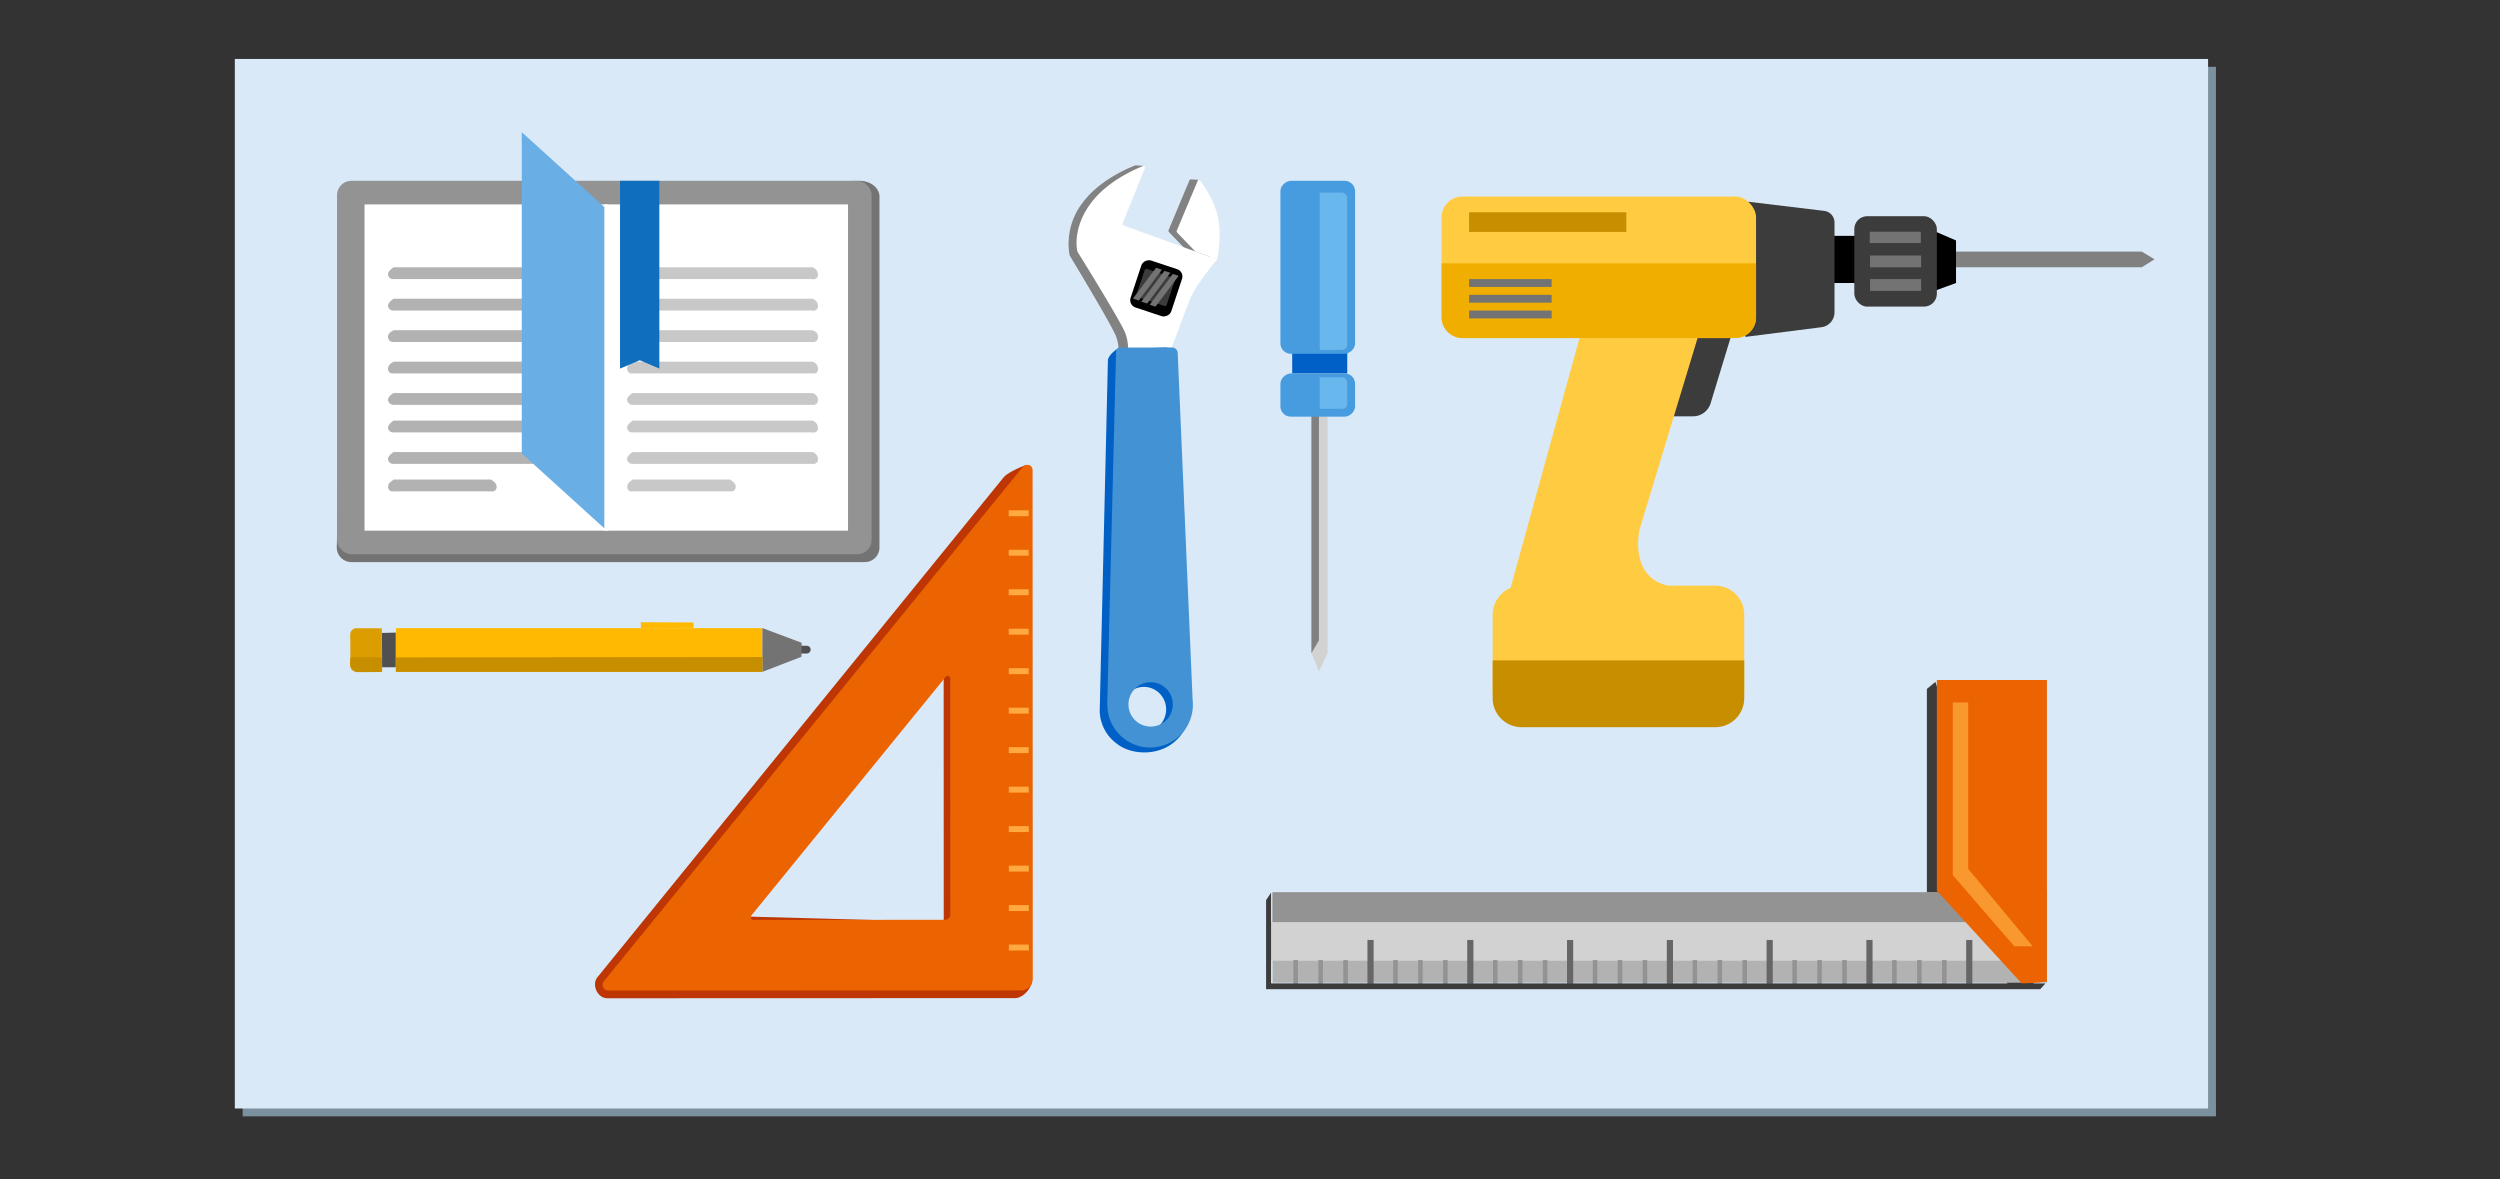 <svg xmlns="http://www.w3.org/2000/svg" viewBox="0 0 636 300"><rect x="0" y="0" width="636" height="300" fill="#333333" stroke="none"/><title>swimlane-dotnet-platform</title><rect x="61.737" y="17" width="502" height="267" fill="#7b91a0"/><rect x="59.737" y="15" width="502" height="267" fill="#dae9f8"/><path d="M89.408,143h130.6a3.728,3.728,0,0,0,3.729-3.729V49.976c0-2.062-2.163-3.976-5.056-3.976L91.209,47.949a3.735,3.735,0,0,0-3.734,3.735l-1.8,87.581A3.735,3.735,0,0,0,89.408,143Z" fill="#737373"/><rect x="85.737" y="46" width="136" height="95" rx="3.623" fill="#939393"/><rect x="153.737" y="52" width="62" height="83" fill="#fff"/><rect x="92.737" y="52" width="62" height="83" fill="#fff"/><path d="M160.948,79h45.727a1.141,1.141,0,0,0,1.415-1.217A1.945,1.945,0,0,0,206.675,76H160.948c-.708.454-1.415,1.118-1.415,1.783A1.3,1.3,0,0,0,160.948,79Z" fill="#c8c8c8"/><path d="M159.534,85.71a1.274,1.274,0,0,0,1.41,1.29h45.731a1.162,1.162,0,0,0,1.415-1.239c0-1-.36-1.329-1.415-1.761H160.948C160.253,84.432,159.557,84.747,159.534,85.71Z" fill="#c8c8c8"/><path d="M160.948,71h45.727a1.12,1.12,0,0,0,1.415-1.195A1.988,1.988,0,0,0,206.675,68H160.948c-.708.476-1.415,1.14-1.415,1.805A1.271,1.271,0,0,0,160.948,71Z" fill="#c8c8c8"/><path d="M160.948,95h45.727c1.055.069,1.415-.269,1.415-1.261A1.861,1.861,0,0,0,206.675,92H160.949c-.766.41-1.434,1.022-1.415,1.788A1.177,1.177,0,0,0,160.948,95Z" fill="#c8c8c8"/><path d="M160.948,103h45.727a1.207,1.207,0,0,0,1.415-1.283A1.82,1.82,0,0,0,206.675,100H160.948c-.708.388-1.415,1.052-1.415,1.717A1.4,1.4,0,0,0,160.948,103Z" fill="#c8c8c8"/><path d="M160.948,110h45.727a1.117,1.117,0,0,0,1.415-1.191A2,2,0,0,0,206.675,107H160.948c-.708.479-1.415,1.144-1.415,1.809A1.265,1.265,0,0,0,160.948,110Z" fill="#c8c8c8"/><path d="M160.948,118h45.727a1.135,1.135,0,0,0,1.415-1.208A1.95,1.95,0,0,0,206.675,115H160.948c-.708.457-1.415,1.119-1.415,1.792A1.293,1.293,0,0,0,160.948,118Z" fill="#c8c8c8"/><path d="M160.968,125h24.775a1.137,1.137,0,0,0,1.41-1.173c-.023-.963-.719-1.278-1.414-1.827H160.972c-.7.549-1.39.864-1.414,1.827A1.137,1.137,0,0,0,160.968,125Z" fill="#c8c8c8"/><path d="M100.136,79h46.051a1.3,1.3,0,0,0,1.415-1.217c0-.665-.708-1.329-1.415-1.783H100.136c-.707.454-1.426,1.118-1.426,1.783A1.312,1.312,0,0,0,100.136,79Z" fill="#b2b2b2"/><path d="M100.132,87h46.059a1.274,1.274,0,0,0,1.41-1.29c-.024-.963-.719-1.278-1.414-1.71H100.136c-.692.432-1.4.745-1.426,1.7A1.283,1.283,0,0,0,100.132,87Z" fill="#b2b2b2"/><path d="M100.136,71h46.051a1.271,1.271,0,0,0,1.415-1.195c0-.665-.708-1.329-1.415-1.805H100.136c-.707.476-1.426,1.14-1.426,1.805A1.281,1.281,0,0,0,100.136,71Z" fill="#b2b2b2"/><path d="M100.136,95h46.051a1.177,1.177,0,0,0,1.414-1.212A2.222,2.222,0,0,0,146.186,92H100.132c-.761.41-1.442,1.033-1.422,1.793A1.187,1.187,0,0,0,100.136,95Z" fill="#b2b2b2"/><path d="M100.136,103h46.051a1.4,1.4,0,0,0,1.415-1.283c0-.665-.708-1.329-1.415-1.717H100.136c-.707.388-1.426,1.052-1.426,1.717A1.411,1.411,0,0,0,100.136,103Z" fill="#b2b2b2"/><path d="M100.136,110h46.051a1.266,1.266,0,0,0,1.415-1.191c0-.665-.708-1.33-1.415-1.809H100.136c-.707.479-1.426,1.144-1.426,1.809A1.276,1.276,0,0,0,100.136,110Z" fill="#b2b2b2"/><path d="M100.136,118h46.051a1.294,1.294,0,0,0,1.415-1.208c0-.673-.708-1.335-1.415-1.792H100.136c-.707.457-1.426,1.119-1.426,1.792A1.3,1.3,0,0,0,100.136,118Z" fill="#b2b2b2"/><path d="M100.157,125h24.775a1.137,1.137,0,0,0,1.41-1.173c-.024-.963-.719-1.278-1.414-1.827H100.161c-.693.549-1.4.862-1.426,1.817A1.146,1.146,0,0,0,100.157,125Z" fill="#b2b2b2"/><polygon points="167.737 93.766 162.755 91.647 157.737 93.766 157.737 46 167.737 46 167.737 93.766" fill="#106ebe"/><polygon points="132.737 33.621 132.737 115.355 153.737 134.412 153.737 52.667 132.737 33.621" fill="#69afe5"/><path d="M301.991,63.836l-4.62-4.815a.438.438,0,0,1-.087-.471l5.326-12.717a.315.315,0,0,1,.348-.185l-.007-.029,2.074.139-.571,1.821a23.611,23.611,0,0,1,3.147,6.865c1.329,5.167-.035,11.416-.035,11.416Z" fill="#828282"/><path d="M284.454,88.849s.334-.553-.447-3.05-11.9-20.827-11.9-20.827a17.111,17.111,0,0,1,3.28-13.366c4.026-5.461,10.871-8.53,13.264-9.477a.374.374,0,0,1,.208-.017l.028-.05,2.088.14-2.542,2.27-4.871,12.085a.533.533,0,0,0,.313.7l23.692,8.6s-5.452,6.414-6.857,9.984-4.673,12.236-4.673,12.236l-.874,7.788Z" fill="#828282"/><path d="M286.983,88.7a11.244,11.244,0,0,0-.67-3.83c-.78-2.5-12.2-20.827-12.2-20.827s-1.579-5.6,3.36-12.3c4.027-5.462,10.871-8.53,13.264-9.478a.4.4,0,0,1,.516.525l-5.6,13.9a.534.534,0,0,0,.313.7L309.653,66s-5.452,6.414-6.857,9.984-4.768,12.568-4.768,12.568l-.779,7.456Z" fill="#fff"/><path d="M299.37,58.691,304.7,45.972a.317.317,0,0,1,.543-.082,25.162,25.162,0,0,1,4.448,8.693c1.33,5.167-.035,11.416-.035,11.416l-5.575-2.024-4.621-4.817A.435.435,0,0,1,299.37,58.691Z" fill="#fff"/><rect x="287.874" y="67.902" width="12.588" height="10.9" rx="1.94" transform="translate(456.36 -182.791) rotate(108.341)"/><rect x="290.23" y="69.078" width="7.552" height="8.104" rx="0.464" transform="translate(455.935 -182.929) rotate(108.341)" fill="#3c3c3c"/><polygon points="298.367 69.684 299.855 70.177 293.95 78.01 292.478 77.522 298.367 69.684" fill="#737373"/><polygon points="296.24 68.901 297.728 69.394 291.823 77.228 290.351 76.74 296.24 68.901" fill="#737373"/><polygon points="294.114 68.118 295.602 68.612 289.697 76.445 288.225 75.957 294.114 68.118" fill="#737373"/><path d="M284.105,189.179c3.986,3.231,12.4,3.434,16.564-2.517a11.554,11.554,0,0,0,2.231-9.075l-5-87.792A1.444,1.444,0,0,0,296.47,88.4l-12.388.446c-.893.669-2.157,1.711-2.232,2.9l-2.083,89.036A10.53,10.53,0,0,0,284.105,189.179Zm3.05-4.546a5.778,5.778,0,0,1-.24-8.089,5.589,5.589,0,0,1,7.977-.242,5.778,5.778,0,0,1,.24,8.088A5.588,5.588,0,0,1,287.155,184.633Z" fill="#0060c5"/><path d="M285.806,187.791a10.881,10.881,0,0,0,17.6-9.722l-3.8-88.293a1.435,1.435,0,0,0-1.435-1.373l-13.261.009a.986.986,0,0,0-.985.949L281.683,179.1h.029A10.848,10.848,0,0,0,285.806,187.791Zm3.05-4.483a5.643,5.643,0,1,1,7.977-.24A5.642,5.642,0,0,1,288.856,183.308Z" fill="#4393d4"/><rect x="462.737" y="60" width="12" height="12"/><polygon points="544.857 68 493.737 68 493.737 64 544.857 64 548.11 65.962 544.857 68" fill="gray"/><path d="M440.7,84.453l-5.507,18.1a4.674,4.674,0,0,1-4.447,3.358H419.159l8.814-22.127Z" fill="#3c3c3c"/><path d="M436.489,149H424.471c-5.7-1.108-8.747-6.078-7.427-14.1l17.281-57.017-32,6.332-18.033,65.332a7.494,7.494,0,0,0-4.555,6.954v19a7.378,7.378,0,0,0,7.248,7.5h49.5a7.378,7.378,0,0,0,7.248-7.5v-19A7.379,7.379,0,0,0,436.489,149Z" fill="#ffcb40"/><path d="M379.737,168v9.5a7.378,7.378,0,0,0,7.248,7.5h49.5a7.378,7.378,0,0,0,7.248-7.5V168Z" fill="#c78e00"/><polygon points="490.352 74.643 497.612 71.997 497.612 61.174 490.352 58.048 490.352 74.643"/><rect x="471.737" y="55" width="21" height="23" rx="3.27" fill="#3c3c3c"/><rect x="475.657" y="58.95" width="12.997" height="2.886" fill="#737373"/><rect x="475.737" y="65" width="13" height="3" fill="#737373"/><rect x="475.737" y="71" width="13" height="3" fill="#737373"/><path d="M463.418,83.237l-19.435,2.469.7-34.392,19.422,2.334a2.983,2.983,0,0,1,2.591,2.99V79.425A3.807,3.807,0,0,1,463.418,83.237Z" fill="#3c3c3c"/><rect x="366.737" y="50" width="80" height="36" rx="5.271" fill="#ffcb40"/><rect x="373.737" y="54" width="40" height="5" fill="#c78e00"/><path d="M366.737,67V80.6a5.3,5.3,0,0,0,5.186,5.4h69.628a5.3,5.3,0,0,0,5.186-5.4V67Z" fill="#f0ae00"/><rect x="373.737" y="71" width="21" height="2" fill="#737373"/><rect x="373.737" y="75" width="21" height="2" fill="#737373"/><rect x="373.737" y="79" width="21" height="2" fill="#737373"/><path d="M154.532,253.957l103.707-.036c1.527,0,3.394-1.459,4.208-3.7l-1.493-131.907s-4.31,1.594-5.633,3.122l-103.3,127.122C150.46,250.392,151.885,253.957,154.532,253.957Zm34.927-21.892,49.371-60.612a.653.653,0,0,1,1.236.3l.021,62.556c0,.76-.615.2-1.375.2l-48.727-1.34A.677.677,0,0,1,189.459,232.065Z" fill="#bd3604"/><path d="M154.76,252l105.014-.036A2.964,2.964,0,0,0,262.737,249l-.044-129.369c0-1.482-1.679-1.874-2.666-.64l-106.4,130.628A1.46,1.46,0,0,0,154.76,252Zm36.9-17.983a.677.677,0,0,1-.525-1.1L240.5,172.3a.654.654,0,0,1,1.237.3l.021,60.028A1.376,1.376,0,0,1,240.383,234Z" fill="#ec6401"/><rect x="256.62" y="129.82" width="5.073" height="1.508" fill="#ffa940"/><rect x="256.624" y="139.864" width="5.073" height="1.508" fill="#ffa940"/><rect x="256.627" y="149.908" width="5.073" height="1.508" fill="#ffa940"/><rect x="256.63" y="159.951" width="5.074" height="1.508" fill="#ffa940"/><rect x="256.634" y="169.995" width="5.073" height="1.508" fill="#ffa940"/><rect x="256.638" y="180.039" width="5.073" height="1.508" fill="#ffa940"/><rect x="256.641" y="190.083" width="5.073" height="1.508" fill="#ffa940"/><rect x="256.644" y="200.127" width="5.073" height="1.508" fill="#ffa940"/><rect x="256.648" y="210.17" width="5.074" height="1.508" fill="#ffa940"/><rect x="256.651" y="220.214" width="5.073" height="1.508" fill="#ffa940"/><rect x="256.654" y="230.258" width="5.073" height="1.508" fill="#ffa940"/><rect x="256.658" y="240.301" width="5.073" height="1.508" fill="#ffa940"/><polygon points="337.739 166.158 337.739 104.5 333.628 104.5 333.628 166.158 335.537 170.856 337.739 166.158" fill="#d2d2d2"/><polygon points="335.537 162.928 333.628 166.158 333.628 102.886 335.537 102.886 335.537 162.928" fill="gray"/><rect x="332.737" y="85" width="6" height="14" transform="translate(427.737 -243.737) rotate(90)" fill="#0060c5"/><rect x="313.237" y="58.5" width="44" height="19" rx="2.652" transform="translate(403.237 -267.237) rotate(90)" fill="#479cdf"/><rect x="329.737" y="91" width="11" height="19" rx="2.634" transform="translate(435.737 -234.737) rotate(90)" fill="#479cdf"/><path d="M335.737,89h5.673a1.327,1.327,0,0,0,1.327-1.327V50.437A1.437,1.437,0,0,0,341.3,49h-5.563Z" fill="#69b8ed"/><path d="M335.737,104h5.74a1.26,1.26,0,0,0,1.26-1.26V97.26a1.26,1.26,0,0,0-1.26-1.26h-5.74Z" fill="#69b8ed"/><path d="M205.163,166.26l-3.049.013-.024-2.007,3.138.023a.965.965,0,0,1,.373.057.953.953,0,0,1,.321.2.918.918,0,0,1,.219.307.954.954,0,0,1,.083.368,1.014,1.014,0,0,1-.075.407,1.017,1.017,0,0,1-.986.634Z" fill="#505050"/><path d="M100.739,159.8l-.026,7.443v3.682l93.236-.007.044-3.768-.018-7.358Z" fill="#ffb900"/><path d="M97.208,169.755l3.475,0,0-8.826-3.51.092Z" fill="#505050"/><path d="M203.941,163.526l-9.966-3.737-.026,11.126,9.953-3.832Z" fill="#737373"/><path d="M100.713,170.922l93.236-.007.044-3.768-93.28.093Z" fill="#c78e00"/><path d="M90.747,159.82a1.591,1.591,0,0,0-1.653,1.566l.045,4.233c0,.414-.012,1.042-.017,1.669-.047.5-.055,1.127-.059,1.544l.037.546a1.644,1.644,0,0,0,1.613,1.562l6.524-.014-.087-3.721-.009-7.362Z" fill="#db9d00"/><path d="M96.733,167.2l-7.15.01a.619.619,0,0,0-.465.5,8.811,8.811,0,0,1-.054,1.125,2.272,2.272,0,0,0,2.152,2.156l5.481-.028c.333-.038.544-.243.463-.494l.028-2.717a.515.515,0,0,0-.455-.549Z" fill="#c78e00"/><path d="M176.453,159.736l-13.386.068L163,158.3l13.431.052Z" fill="#ffb900"/><polygon points="490.196 175.272 490.196 227.433 511.199 250.79 517.493 250.79 492.371 173.47 490.196 175.272" fill="#3c3c3c"/><rect x="410.737" y="140" width="23" height="197" transform="translate(183.737 660.737) rotate(-90)" fill="#b2b2b2"/><rect x="418.237" y="132.5" width="8" height="197" transform="translate(191.237 653.237) rotate(-90)" fill="#939393"/><rect x="416.908" y="140.948" width="9.835" height="197.1" transform="translate(182.327 661.324) rotate(-90)" fill="#d2d2d2"/><polygon points="492.737 173 492.737 226.628 514.453 250.32 520.737 249.724 520.737 173 492.737 173" fill="#ec6401"/><polygon points="500.718 221.057 500.718 178.712 496.787 178.712 496.787 222.63 512.439 240.737 516.968 240.737 516.968 240.566 500.718 221.057" fill="#fa9830"/><rect x="329.043" y="244.237" width="1.158" height="6.028" fill="#939393"/><rect x="335.39" y="244.237" width="1.158" height="6.028" fill="#939393"/><rect x="341.736" y="244.237" width="1.158" height="6.028" fill="#939393"/><rect x="348.083" y="244.237" width="1.158" height="6.028" fill="#939393"/><rect x="354.43" y="244.237" width="1.158" height="6.028" fill="#939393"/><rect x="360.776" y="244.237" width="1.158" height="6.028" fill="#939393"/><rect x="367.123" y="244.237" width="1.158" height="6.028" fill="#939393"/><rect x="373.469" y="244.237" width="1.158" height="6.028" fill="#939393"/><rect x="379.816" y="244.237" width="1.158" height="6.028" fill="#939393"/><rect x="386.162" y="244.237" width="1.158" height="6.028" fill="#939393"/><rect x="392.509" y="244.237" width="1.158" height="6.028" fill="#939393"/><rect x="398.856" y="244.237" width="1.158" height="6.028" fill="#939393"/><rect x="405.202" y="244.237" width="1.158" height="6.028" fill="#939393"/><rect x="411.549" y="244.237" width="1.158" height="6.028" fill="#939393"/><rect x="417.895" y="244.237" width="1.158" height="6.028" fill="#939393"/><rect x="424.242" y="244.237" width="1.158" height="6.028" fill="#939393"/><rect x="430.588" y="244.237" width="1.158" height="6.028" fill="#939393"/><rect x="436.935" y="244.237" width="1.158" height="6.028" fill="#939393"/><rect x="443.282" y="244.237" width="1.158" height="6.028" fill="#939393"/><rect x="449.628" y="244.237" width="1.158" height="6.028" fill="#939393"/><rect x="455.975" y="244.237" width="1.158" height="6.028" fill="#939393"/><rect x="462.321" y="244.237" width="1.158" height="6.028" fill="#939393"/><rect x="468.668" y="244.237" width="1.158" height="6.028" fill="#939393"/><rect x="475.014" y="244.237" width="1.158" height="6.028" fill="#939393"/><rect x="481.361" y="244.237" width="1.158" height="6.028" fill="#939393"/><rect x="487.709" y="244.237" width="1.158" height="6.028" fill="#939393"/><rect x="494.054" y="244.237" width="1.158" height="6.028" fill="#939393"/><rect x="500.402" y="244.237" width="1.158" height="6.028" fill="#939393"/><line x1="348.662" y1="250.266" x2="348.662" y2="239.126" fill="none" stroke="#666" stroke-miterlimit="10" stroke-width="1.573"/><line x1="374.048" y1="250.266" x2="374.048" y2="239.126" fill="none" stroke="#666" stroke-miterlimit="10" stroke-width="1.573"/><line x1="399.435" y1="250.266" x2="399.435" y2="239.126" fill="none" stroke="#666" stroke-miterlimit="10" stroke-width="1.573"/><line x1="424.821" y1="250.266" x2="424.821" y2="239.126" fill="none" stroke="#666" stroke-miterlimit="10" stroke-width="1.573"/><line x1="450.207" y1="250.266" x2="450.207" y2="239.126" fill="none" stroke="#666" stroke-miterlimit="10" stroke-width="1.573"/><line x1="475.594" y1="250.266" x2="475.594" y2="239.126" fill="none" stroke="#666" stroke-miterlimit="10" stroke-width="1.573"/><line x1="500.98" y1="250.266" x2="500.98" y2="239.126" fill="none" stroke="#666" stroke-miterlimit="10" stroke-width="1.573"/><polygon points="323.356 250.174 323.356 227.098 322.09 228.995 322.091 251.644 519.037 251.644 520.375 250.174 323.356 250.174" fill="#3c3c3c"/></svg>